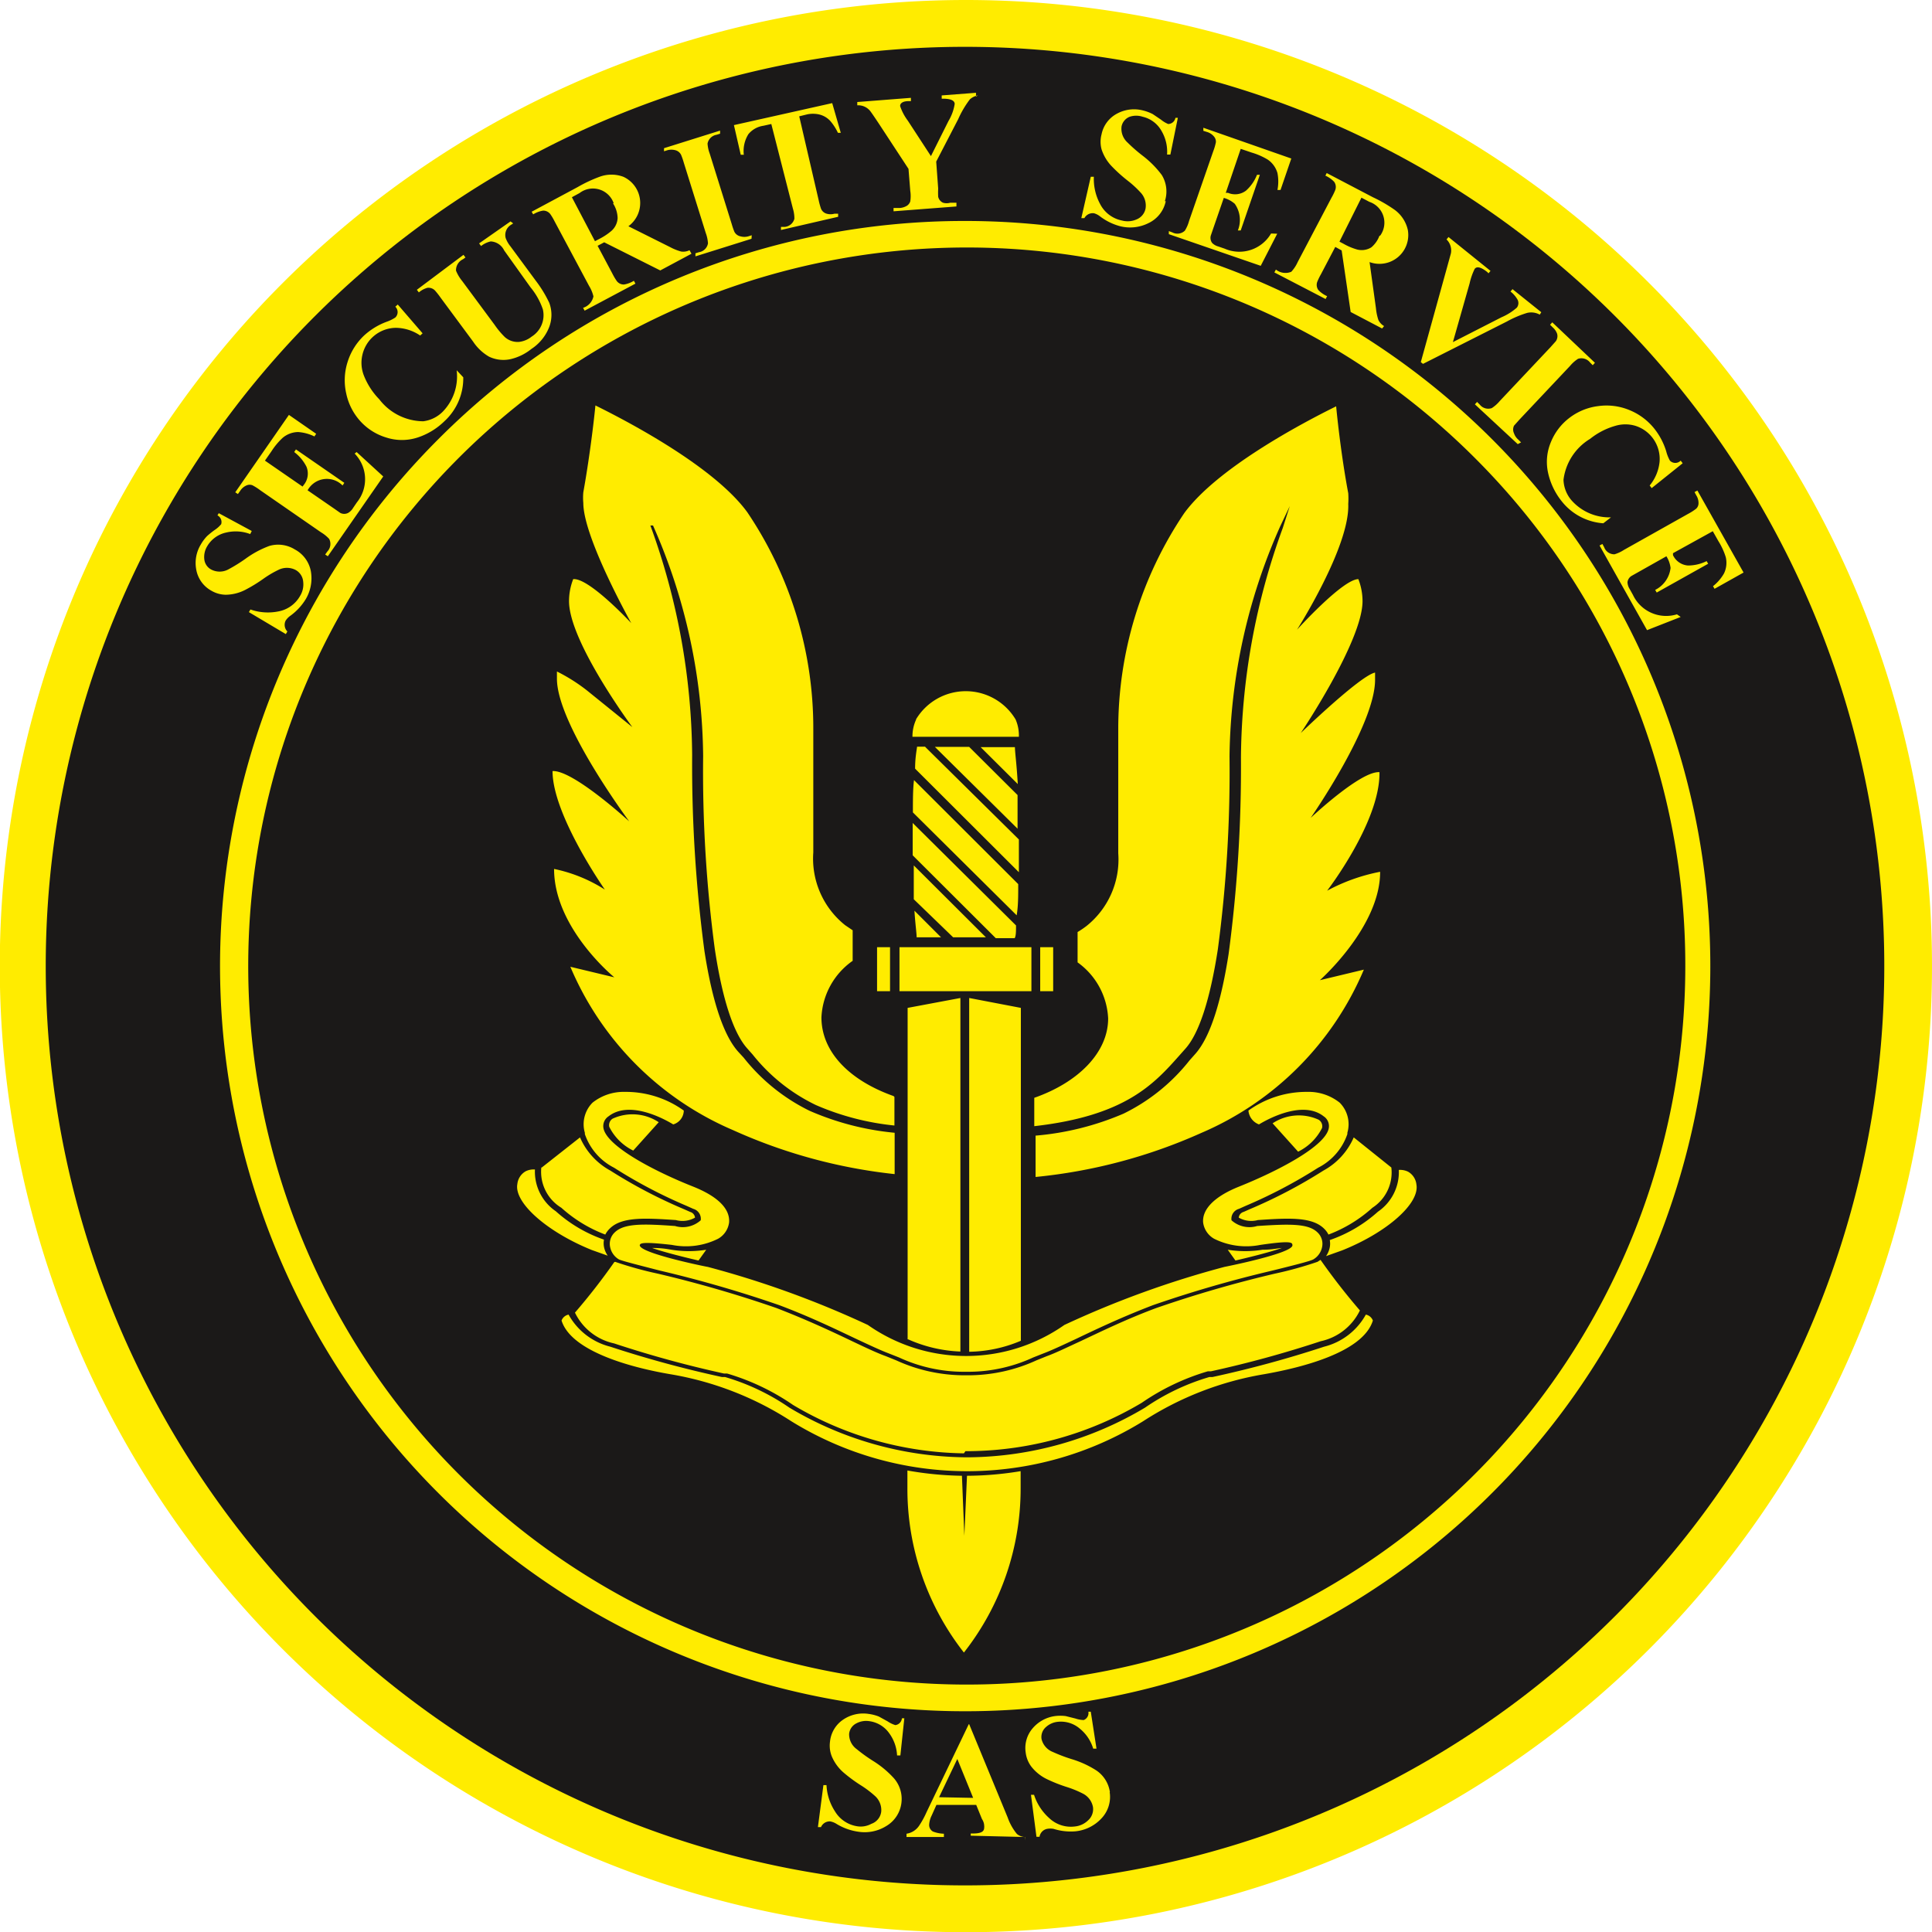<svg id="svg3856" xmlns="http://www.w3.org/2000/svg" viewBox="0 0 87.87 87.87"><defs><style>.cls-1{fill:#ffec00}.cls-2{fill:#1b1918}</style></defs><title>logo3</title><path id="path3680" class="cls-1" d="M439.85 497.61a43.94 43.94 0 1 1-43.94 43.94 43.94 43.94 0 0 1 43.94-43.94z" transform="translate(-395.92 -497.61)"/><g id="Layer1003"><path id="path3845" class="cls-2" d="M439.85 499.74A41.81 41.81 0 1 1 398 541.55a41.81 41.81 0 0 1 41.85-41.81z" transform="translate(-395.92 -497.61)"/><path id="path3847" class="cls-1" d="M439.85 507.66a33.89 33.89 0 1 1-24 9.93 33.78 33.78 0 0 1 24-9.93zM463 518.44a32.68 32.68 0 1 0 9.57 23.11 32.58 32.58 0 0 0-9.57-23.11z" transform="translate(-395.92 -497.61)"/><path id="path3849" class="cls-1" d="M442.34 565.28a12.07 12.07 0 0 1-2.58 7.49 12.07 12.07 0 0 1-2.57-7.49v-.79a15.33 15.33 0 0 0 2.48.24l.11 2.73.12-2.73a15.23 15.23 0 0 0 2.44-.21v.76zm13.94-27.16s2.42-3.14 2.38-5.39c-.85-.07-3.13 2.08-3.13 2.08s2.93-4.21 2.93-6.28v-.33c-.67.13-3.38 2.75-3.38 2.75s2.81-4.18 2.81-6a2.77 2.77 0 0 0-.19-1c-.71 0-2.79 2.3-2.79 2.3s2.41-3.78 2.33-5.72a3.56 3.56 0 0 0 0-.49c-.26-1.37-.46-3-.55-3.95-1.58.78-5.41 2.81-6.91 4.86a17.55 17.55 0 0 0-3 9.86v5.61a3.87 3.87 0 0 1-1.45 3.31 4.2 4.2 0 0 1-.4.27v1.38a3.32 3.32 0 0 1 1.39 2.55c0 1.55-1.36 2.91-3.36 3.61v1.29c4.16-.47 5.46-1.93 6.63-3.25l.24-.27c.63-.7 1.13-2.26 1.48-4.53a61 61 0 0 0 .53-8.77 26.38 26.38 0 0 1 2.3-10.45l.44-.93-.32 1a31 31 0 0 0-1.9 10.43 64.17 64.17 0 0 1-.56 8.93c-.31 2-.79 3.76-1.54 4.58l-.24.27a8.67 8.67 0 0 1-3 2.42 12.85 12.85 0 0 1-4 1v1.88a24.15 24.15 0 0 0 7.53-2 14 14 0 0 0 7.4-7.43l-2 .48s2.75-2.43 2.74-4.93a8.42 8.42 0 0 0-2.41.86zm-18.7-7.79a2.64 2.64 0 0 1 4.53 0 1.82 1.82 0 0 1 .15.79h-4.84a1.81 1.81 0 0 1 .17-.79zm2.94 1.26h1.56c0 .23.08.77.13 1.68zm-1.8 8.65h-1.11c0-.19-.06-.58-.1-1.21zm-1.24-1.73v-1.54l3.28 3.27h-1.49zm-.05-2v-1.47l4.7 4.66c0 .27 0 .47-.06.58h-.86zm-1.62 6.18h.59v-2h-.59v2zm6.42-4.87c0 .57 0 1-.07 1.42l-4.72-4.68c0-.58 0-1.07.05-1.47zm1 4.87h.59v-2h-.59v2zm-.4 0h-6v-2h6v2zM438 531.58l4.26 4.21v1.49l-4.72-4.71c0-.5.07-.83.09-1h.37zm2 0l2.2 2.19v1.53l-3.76-3.72H440zm-3.44 15.88c-2-.71-3.28-2-3.28-3.58a3.33 3.33 0 0 1 1.42-2.57v-1.39l-.34-.23a3.87 3.87 0 0 1-1.45-3.31v-5.61a17.55 17.55 0 0 0-3-9.86c-1.49-2.05-5.33-4.08-6.91-4.86-.09.93-.3 2.57-.55 3.95a2.71 2.71 0 0 0 0 .49c0 1.57 2.18 5.46 2.18 5.46s-1.92-2.07-2.64-2a2.76 2.76 0 0 0-.19 1c0 1.85 2.88 5.73 2.88 5.73L422.6 529a8 8 0 0 0-1.35-.85v.33c0 2.07 3.29 6.49 3.29 6.49s-2.56-2.35-3.49-2.29c0 2 2.38 5.39 2.38 5.39a6.89 6.89 0 0 0-2.31-.94c0 2.7 2.74 4.93 2.74 4.93l-2-.48a14 14 0 0 0 7.4 7.43 24.06 24.06 0 0 0 7.35 2v-1.88a12.62 12.62 0 0 1-3.87-1 8.68 8.68 0 0 1-3-2.42l-.24-.26c-.74-.82-1.23-2.57-1.54-4.58a64.17 64.17 0 0 1-.56-8.93 31 31 0 0 0-1.9-10.43h.12A26.39 26.39 0 0 1 427.9 532a61 61 0 0 0 .53 8.77c.34 2.26.84 3.82 1.48 4.53l.24.27a8.23 8.23 0 0 0 2.88 2.3 11.94 11.94 0 0 0 3.57.93v-1.3zm-11.84 2.48a2.4 2.4 0 0 1-1.09-1.08.35.35 0 0 1 .15-.37 2.16 2.16 0 0 1 2.1.16zM440 563.89a15.92 15.92 0 0 0 8-2.26 10.22 10.22 0 0 1 2.92-1.39h.14a50.36 50.36 0 0 0 5.08-1.38 3 3 0 0 0 1.9-1.46.43.43 0 0 1 .32.27c-.45 1.46-3.29 2.15-4.94 2.44a14.53 14.53 0 0 0-5.51 2.14 15.22 15.22 0 0 1-16 0 14.53 14.53 0 0 0-5.51-2.14c-1.65-.28-4.49-1-4.94-2.44a.43.43 0 0 1 .32-.27 3 3 0 0 0 1.9 1.46 50.34 50.34 0 0 0 5.08 1.38h.14a10.22 10.22 0 0 1 2.92 1.39 15.92 15.92 0 0 0 8 2.26h.18zm19.2-13.18a1.91 1.91 0 0 1-.86 1.83 6.29 6.29 0 0 1-2 1.22 1 1 0 0 0-.21-.28c-.56-.54-1.64-.47-3-.38a1.15 1.15 0 0 1-.87-.11.3.3 0 0 1 .22-.26l.27-.12a22.72 22.72 0 0 0 3.36-1.76 3.14 3.14 0 0 0 1.38-1.51zm-36.37 3.75c-2.05-.83-3.54-2.16-3.38-3a.76.76 0 0 1 .38-.58.82.82 0 0 1 .42-.08 2.18 2.18 0 0 0 .95 1.9 6.4 6.4 0 0 0 2.19 1.29.89.89 0 0 0 0 .33 1.06 1.06 0 0 0 .17.4zm4.86.48c-.74-.17-1.67-.41-2.11-.57.18 0 .45 0 .88.08a5 5 0 0 0 1.58 0zm-7.13-4.23l1.74-1.37a3.14 3.14 0 0 0 1.38 1.51 22.7 22.7 0 0 0 3.36 1.76l.27.12a.3.3 0 0 1 .22.26 1.15 1.15 0 0 1-.87.11c-1.37-.09-2.45-.16-3 .38a1 1 0 0 0-.21.28 6.29 6.29 0 0 1-2-1.22 1.91 1.91 0 0 1-.91-1.83zm19.2 13a15.62 15.62 0 0 1-7.77-2.2 10.51 10.51 0 0 0-3-1.43h-.14a49.92 49.92 0 0 1-5-1.37 2.58 2.58 0 0 1-1.78-1.4 28.87 28.87 0 0 0 1.79-2.3l.04-.01a17 17 0 0 0 1.95.54 54.86 54.86 0 0 1 5.38 1.56c1.4.54 2.55 1.08 3.47 1.52.63.3 1.12.53 1.51.67l.47.19a7.46 7.46 0 0 0 3.06.68h.26a7.46 7.46 0 0 0 3.06-.68l.47-.19c.39-.14.88-.38 1.51-.67.92-.43 2.07-1 3.47-1.52a54.84 54.84 0 0 1 5.38-1.56 17 17 0 0 0 1.95-.54l.14-.09a28.91 28.91 0 0 0 1.79 2.3 2.58 2.58 0 0 1-1.78 1.4 49.94 49.94 0 0 1-5 1.37h-.14a10.51 10.51 0 0 0-3 1.43 15.62 15.62 0 0 1-7.77 2.2h-.25zm12-9.26a5 5 0 0 0 1.58 0c.43 0 .71-.07.88-.08-.44.16-1.37.4-2.11.57zm4.47.29a1.06 1.06 0 0 0 .17-.4.9.9 0 0 0 0-.33 6.4 6.4 0 0 0 2.19-1.29 2.18 2.18 0 0 0 .95-1.9.82.82 0 0 1 .42.08.76.76 0 0 1 .38.58c.16.86-1.33 2.18-3.38 3zm-16.5 5.26a7 7 0 0 1-2.92-.65l-.48-.19c-.37-.14-.86-.37-1.48-.66-.93-.44-2.08-1-3.49-1.53a55.14 55.14 0 0 0-5.42-1.57c-.93-.24-1.73-.44-1.87-.51a.84.84 0 0 1-.4-.56.71.71 0 0 1 .21-.67c.43-.42 1.32-.39 2.74-.29a1.22 1.22 0 0 0 1.17-.26.47.47 0 0 0-.34-.52l-.29-.13a22.45 22.45 0 0 1-3.31-1.74 2.69 2.69 0 0 1-1.33-1.53v-.06a1.39 1.39 0 0 1 .35-1.37 2.27 2.27 0 0 1 1.47-.49 4.52 4.52 0 0 1 2.68.85.67.67 0 0 1-.48.63c-.46-.28-2-1.1-2.94-.37a.53.53 0 0 0-.23.56c.18.82 2.31 1.94 4.08 2.64 1.1.44 1.68 1 1.63 1.63a1 1 0 0 1-.5.74 3.27 3.27 0 0 1-2.1.28c-1.31-.15-1.43-.08-1.46 0-.1.36 3.05 1 3.09 1a43.74 43.74 0 0 1 7.28 2.64 7.78 7.78 0 0 0 8.94 0 43.75 43.75 0 0 1 7.28-2.64s3.19-.63 3.09-1c0-.13-.15-.19-1.46 0a3.27 3.27 0 0 1-2.1-.28 1 1 0 0 1-.5-.74c-.05-.61.53-1.19 1.63-1.63 1.77-.71 3.9-1.82 4.08-2.64a.53.53 0 0 0-.23-.56c-.93-.73-2.48.09-2.94.37a.74.74 0 0 1-.48-.63 4.52 4.52 0 0 1 2.68-.85 2.27 2.27 0 0 1 1.47.49 1.39 1.39 0 0 1 .35 1.37v.06a2.69 2.69 0 0 1-1.33 1.53 22.45 22.45 0 0 1-3.31 1.74l-.29.13a.47.47 0 0 0-.34.52 1.22 1.22 0 0 0 1.17.26c1.42-.09 2.31-.13 2.74.29a.71.71 0 0 1 .21.67.84.84 0 0 1-.4.56c-.14.08-.94.28-1.87.51a55.17 55.17 0 0 0-5.42 1.57c-1.41.54-2.57 1.09-3.49 1.53-.62.29-1.11.52-1.48.66l-.48.19a7.05 7.05 0 0 1-2.91.65h-.25zm14.07-11.3a2.16 2.16 0 0 1 2.1-.16.35.35 0 0 1 .15.37 2.4 2.4 0 0 1-1.09 1.08zm-16.6 9.85v-15.1l2.4-.45v16.08a6.42 6.42 0 0 1-2.41-.57zm2.8.58V543l2.35.45v15.14a6.23 6.23 0 0 1-2.35.5z" transform="translate(-395.92 -497.61)"/><path id="path3851" class="cls-1" d="M409.33 522.6a1.42 1.42 0 0 1 .73 1 1.86 1.86 0 0 1-.24 1.27 2.61 2.61 0 0 1-.7.75.8.8 0 0 0-.21.22.43.43 0 0 0 .08.49l-.07.12-1.68-1 .07-.12a2.4 2.4 0 0 0 1.26.09 1.43 1.43 0 0 0 1-.71 1 1 0 0 0 .14-.64.67.67 0 0 0-.35-.54.86.86 0 0 0-.78 0 4.62 4.62 0 0 0-.69.41 6.9 6.9 0 0 1-.8.49 2 2 0 0 1-.9.23 1.33 1.33 0 0 1-.65-.18 1.37 1.37 0 0 1-.69-.94 1.62 1.62 0 0 1 .2-1.16 1.93 1.93 0 0 1 .29-.39 3.9 3.9 0 0 1 .35-.28 1.3 1.3 0 0 0 .29-.26.34.34 0 0 0-.17-.4l.06-.1 1.5.81-.07.14a1.86 1.86 0 0 0-1.09-.07 1.32 1.32 0 0 0-.87.63.94.94 0 0 0-.13.57.6.6 0 0 0 .31.48.83.83 0 0 0 .78 0 7.2 7.2 0 0 0 .79-.49 4.45 4.45 0 0 1 1.08-.58 1.43 1.43 0 0 1 1.16.16zm2.81-4.43l1.21 1.11-2.52 3.63-.12-.08.1-.14a.49.49 0 0 0 .08-.57 1.64 1.64 0 0 0-.37-.3l-2.76-1.91a2.55 2.55 0 0 0-.36-.23.35.35 0 0 0-.25 0 .65.65 0 0 0-.31.26l-.1.14-.12-.08 2.44-3.52 1.24.86-.08.12a2 2 0 0 0-.74-.2 1.11 1.11 0 0 0-.7.26 3.08 3.08 0 0 0-.51.61l-.3.43 1.71 1.18.06-.08a.82.82 0 0 0 .12-.82 1.9 1.9 0 0 0-.56-.67l.08-.12 2.2 1.52-.08.12a1 1 0 0 0-1.59.22l1.19.82.3.21a.39.39 0 0 0 .35 0 .63.63 0 0 0 .23-.23l.17-.25a1.67 1.67 0 0 0-.1-2.22zm3-5.4l-.11.1a2 2 0 0 0-1.11-.35 1.58 1.58 0 0 0-1.52 1.24 1.58 1.58 0 0 0 .07.93 3.25 3.25 0 0 0 .7 1.08 2.54 2.54 0 0 0 2 1 1.51 1.51 0 0 0 .9-.45 2.3 2.3 0 0 0 .62-1.87l.3.32a2.65 2.65 0 0 1-.86 2 3.14 3.14 0 0 1-1.22.74 2.31 2.31 0 0 1-1.42 0 2.61 2.61 0 0 1-1.15-.71 2.69 2.69 0 0 1-.67-1.28 2.72 2.72 0 0 1 .06-1.45 2.79 2.79 0 0 1 .76-1.21 3.14 3.14 0 0 1 1-.61 1.75 1.75 0 0 0 .41-.2.34.34 0 0 0 0-.49l.11-.1zm4.12-5l-.09.06a.54.54 0 0 0-.25.61 1.35 1.35 0 0 0 .22.38l1.15 1.56a5.57 5.57 0 0 1 .61 1 1.56 1.56 0 0 1 0 1.1 2.1 2.1 0 0 1-.81 1 2.37 2.37 0 0 1-.93.46 1.51 1.51 0 0 1-1-.11 2.18 2.18 0 0 1-.72-.68l-1.48-2a3.72 3.72 0 0 0-.25-.32.41.41 0 0 0-.35-.13 1 1 0 0 0-.39.21l-.09-.12 2.12-1.59.09.12-.11.08a.55.55 0 0 0-.32.52 1.8 1.8 0 0 0 .28.47l1.48 2a3.72 3.72 0 0 0 .46.55.87.87 0 0 0 .65.22 1.12 1.12 0 0 0 .57-.24 1.15 1.15 0 0 0 .51-1.24 3.17 3.17 0 0 0-.56-1l-1.2-1.68a.72.72 0 0 0-.61-.41 1.08 1.08 0 0 0-.44.21l-.09-.12 1.43-1zm8.11 1.38l-1.42.76-2.55-1.28-.3.16.67 1.26a2.79 2.79 0 0 0 .2.34.4.4 0 0 0 .33.16 1.22 1.22 0 0 0 .45-.17l.07.13-2.31 1.23-.07-.13a.69.69 0 0 0 .47-.52 1.63 1.63 0 0 0-.2-.48l-1.56-2.92a2.72 2.72 0 0 0-.2-.34.4.4 0 0 0-.33-.16 1.21 1.21 0 0 0-.45.17l-.07-.12 2.09-1.12a6.46 6.46 0 0 1 1-.47 1.55 1.55 0 0 1 1.08 0 1.31 1.31 0 0 1 .23 2.25l1.9.95a2.38 2.38 0 0 0 .5.2.64.64 0 0 0 .38-.06zm-3.54-2.3a1 1 0 0 0-1.55-.46l-.35.19 1.05 2 .19-.1a2.79 2.79 0 0 0 .56-.37.83.83 0 0 0 .28-.58 1.27 1.27 0 0 0-.21-.67zm6.27 1.62l-2.55.8v-.14l.16-.05a.49.49 0 0 0 .41-.4 1.63 1.63 0 0 0-.1-.47l-1-3.2a3.21 3.21 0 0 0-.12-.35.4.4 0 0 0-.27-.22.7.7 0 0 0-.35 0l-.16.05v-.14l2.55-.8v.14l-.16.05a.5.5 0 0 0-.41.4 1.59 1.59 0 0 0 .1.46l1 3.2a3.31 3.31 0 0 0 .12.35.4.4 0 0 0 .28.21.66.66 0 0 0 .35 0l.16-.05zm4.06-4.82h-.13a2.44 2.44 0 0 0-.34-.53 1 1 0 0 0-.54-.31 1.29 1.29 0 0 0-.51 0l-.37.09.89 3.84a3.19 3.19 0 0 0 .1.36.39.39 0 0 0 .26.23.65.65 0 0 0 .35 0h.17v.14l-2.6.6v-.14h.17a.5.5 0 0 0 .44-.37 1.58 1.58 0 0 0-.07-.47l-.98-3.84-.36.08a1.08 1.08 0 0 0-.68.38 1.44 1.44 0 0 0-.21.94h-.14l-.31-1.35 4.47-1zm6.24-1.7a.74.74 0 0 0-.37.18 4.48 4.48 0 0 0-.53.9l-1 1.93.09 1.23a3.16 3.16 0 0 0 0 .37.39.39 0 0 0 .22.27.6.6 0 0 0 .33 0h.28v.17l-2.86.22v-.15h.27a.71.71 0 0 0 .35-.11.38.38 0 0 0 .14-.19 1.59 1.59 0 0 0 0-.48l-.08-1-1.37-2.09q-.32-.48-.38-.55a.7.7 0 0 0-.58-.25v-.15l2.44-.19v.15h-.11c-.26 0-.39.1-.38.23a2.37 2.37 0 0 0 .35.66l1.05 1.61.8-1.6a2.14 2.14 0 0 0 .28-.77c0-.17-.21-.25-.59-.24v-.15l1.56-.12v.17zm8.54 4.81a1.42 1.42 0 0 1-.79 1 1.86 1.86 0 0 1-1.28.14 2.6 2.6 0 0 1-.92-.45.8.8 0 0 0-.27-.14.43.43 0 0 0-.44.22h-.14l.43-1.88h.14a2.4 2.4 0 0 0 .28 1.23 1.43 1.43 0 0 0 1 .76 1 1 0 0 0 .66-.05.67.67 0 0 0 .41-.49.86.86 0 0 0-.23-.74 4.6 4.6 0 0 0-.59-.54 6.92 6.92 0 0 1-.7-.63 2 2 0 0 1-.48-.79 1.32 1.32 0 0 1 0-.68 1.37 1.37 0 0 1 .7-.94 1.62 1.62 0 0 1 1.17-.15 2 2 0 0 1 .46.17l.37.25a1.32 1.32 0 0 0 .33.2.34.34 0 0 0 .33-.28h.11l-.34 1.67H449a1.86 1.86 0 0 0-.25-1.07 1.32 1.32 0 0 0-.86-.65.94.94 0 0 0-.59 0 .6.6 0 0 0-.37.44.84.84 0 0 0 .27.73 7.25 7.25 0 0 0 .7.61 4.45 4.45 0 0 1 .86.87 1.43 1.43 0 0 1 .14 1.19zm5.07 1.48l-.75 1.46-4.18-1.44v-.14l.16.06a.49.49 0 0 0 .57-.08 1.64 1.64 0 0 0 .19-.44l1.1-3.17a2.56 2.56 0 0 0 .12-.41.35.35 0 0 0-.07-.24.65.65 0 0 0-.34-.23l-.16-.05v-.14l4 1.4-.49 1.43h-.14a2 2 0 0 0 0-.77 1.11 1.11 0 0 0-.44-.61 3.08 3.08 0 0 0-.73-.32l-.5-.17-.68 2h.1a.82.82 0 0 0 .82-.1 1.9 1.9 0 0 0 .5-.72h.13l-.87 2.53h-.13a1.28 1.28 0 0 0-.14-1.21 1.3 1.3 0 0 0-.5-.27l-.47 1.36-.12.35a.39.39 0 0 0 .06.34.63.63 0 0 0 .28.16l.29.1a1.67 1.67 0 0 0 2.11-.69zm4.77 4.31l-1.43-.75-.41-2.8-.29-.16-.65 1.24a2.84 2.84 0 0 0-.17.35.4.4 0 0 0 .05.37 1.22 1.22 0 0 0 .4.28l-.07.13-2.33-1.21.07-.13a.69.69 0 0 0 .7.1 1.64 1.64 0 0 0 .29-.44l1.54-2.93a2.72 2.72 0 0 0 .17-.35.4.4 0 0 0-.05-.37 1.22 1.22 0 0 0-.4-.28l.06-.12 2.1 1.1a6.47 6.47 0 0 1 1 .58 1.55 1.55 0 0 1 .59.91 1.31 1.31 0 0 1-1.74 1.46l.29 2.1a2.4 2.4 0 0 0 .11.53.64.64 0 0 0 .26.28zm-.09-4.22a1 1 0 0 0-.49-1.54l-.36-.19-1 2 .19.1a2.79 2.79 0 0 0 .62.26.83.83 0 0 0 .64-.1 1.27 1.27 0 0 0 .37-.53zm7.26 3.59a.81.81 0 0 0-.57-.08 4.72 4.72 0 0 0-.92.39l-3.82 1.93-.1-.08 1.18-4.26.19-.69a.7.7 0 0 0-.2-.63l.09-.11 1.91 1.54-.09.11-.06-.06c-.28-.22-.47-.27-.57-.14a2.9 2.9 0 0 0-.23.66l-.76 2.67 2.21-1.13a2.58 2.58 0 0 0 .7-.44.34.34 0 0 0 0-.41 1.19 1.19 0 0 0-.29-.32l.09-.11 1.31 1.05zm-1 5.89L463 516l.1-.11.12.12a.49.49 0 0 0 .55.16 1.63 1.63 0 0 0 .36-.32l2.3-2.44.25-.28a.4.4 0 0 0 .06-.34.7.7 0 0 0-.2-.29l-.12-.12.1-.11 1.94 1.84-.1.11-.12-.12a.5.5 0 0 0-.55-.17 1.6 1.6 0 0 0-.36.32l-2.3 2.44-.25.28a.4.4 0 0 0 0 .35.66.66 0 0 0 .2.29l.12.12zm6.09 2l-.09-.12a2 2 0 0 0 .45-1.08 1.58 1.58 0 0 0-1.09-1.63 1.59 1.59 0 0 0-.93 0 3.25 3.25 0 0 0-1.14.59 2.54 2.54 0 0 0-1.21 1.86 1.51 1.51 0 0 0 .36.93 2.3 2.3 0 0 0 1.8.78l-.35.27a2.65 2.65 0 0 1-1.89-1 3.15 3.15 0 0 1-.62-1.29 2.31 2.31 0 0 1 .13-1.41 2.61 2.61 0 0 1 .82-1.08 2.69 2.69 0 0 1 1.33-.55 2.72 2.72 0 0 1 1.44.19 2.79 2.79 0 0 1 1.13.86 3.14 3.14 0 0 1 .52 1 1.75 1.75 0 0 0 .17.43.34.34 0 0 0 .49 0l.09.12zm1.32 5.86l-1.53.6-2.16-3.85.13-.07.08.15a.49.49 0 0 0 .47.32 1.65 1.65 0 0 0 .43-.2l2.92-1.64a2.52 2.52 0 0 0 .36-.23.34.34 0 0 0 .11-.22.65.65 0 0 0-.1-.39l-.08-.15.13-.07 2.1 3.73-1.32.74-.07-.12a2 2 0 0 0 .5-.58 1.11 1.11 0 0 0 .08-.74 3.08 3.08 0 0 0-.33-.72l-.26-.46-1.81 1v.09a.82.82 0 0 0 .68.47 1.91 1.91 0 0 0 .85-.2l.07.12-2.34 1.31-.07-.12a1.28 1.28 0 0 0 .7-1 1.3 1.3 0 0 0-.19-.53l-1.26.71-.32.18a.39.39 0 0 0-.19.29.63.63 0 0 0 .1.31l.15.27a1.67 1.67 0 0 0 2 .88z" transform="translate(-395.92 -497.61)"/><path id="path3853" class="cls-1" d="M436.92 579.59a1.42 1.42 0 0 1-.69 1.07 1.86 1.86 0 0 1-1.27.26 2.61 2.61 0 0 1-1-.36.8.8 0 0 0-.28-.11.43.43 0 0 0-.42.26h-.14l.25-1.91h.14a2.4 2.4 0 0 0 .39 1.2 1.43 1.43 0 0 0 1 .67 1 1 0 0 0 .65-.11.67.67 0 0 0 .45-.56.86.86 0 0 0-.3-.72 4.58 4.58 0 0 0-.64-.48 6.92 6.92 0 0 1-.76-.56 2 2 0 0 1-.55-.75 1.32 1.32 0 0 1-.08-.67 1.37 1.37 0 0 1 .6-1 1.62 1.62 0 0 1 1.15-.26 1.94 1.94 0 0 1 .47.12l.4.22a1.31 1.31 0 0 0 .35.17.34.34 0 0 0 .3-.31h.11l-.18 1.69h-.15a1.86 1.86 0 0 0-.35-1 1.32 1.32 0 0 0-.92-.56.94.94 0 0 0-.58.1.6.6 0 0 0-.33.47.83.83 0 0 0 .34.7 7.24 7.24 0 0 0 .75.54 4.45 4.45 0 0 1 .94.78 1.43 1.43 0 0 1 .35 1.11zm5.62 1.57l-2.47-.06v-.1h.1c.33 0 .5-.07.51-.24a.52.52 0 0 0 0-.14s0-.13-.1-.28l-.26-.64h-1.81l-.22.49a1.07 1.07 0 0 0-.11.4.34.34 0 0 0 .17.32 1.49 1.49 0 0 0 .5.1v.15h-1.7v-.15a.84.84 0 0 0 .57-.36 4 4 0 0 0 .34-.62l1.92-4h.02l1.75 4.24a2.47 2.47 0 0 0 .42.75.6.6 0 0 0 .36.14v.15zm-2.36-1.78l-.72-1.77-.83 1.74zm6.21-.26a1.42 1.42 0 0 1-.39 1.21 1.86 1.86 0 0 1-1.16.57 2.6 2.6 0 0 1-1-.11.8.8 0 0 0-.3 0 .43.43 0 0 0-.34.36h-.14l-.25-1.91h.14a2.4 2.4 0 0 0 .69 1.06 1.43 1.43 0 0 0 1.17.38 1 1 0 0 0 .6-.28.68.68 0 0 0 .22-.6.86.86 0 0 0-.47-.62 4.62 4.62 0 0 0-.74-.3 6.9 6.9 0 0 1-.88-.35 2 2 0 0 1-.72-.58 1.33 1.33 0 0 1-.25-.63 1.37 1.37 0 0 1 .33-1.12 1.62 1.62 0 0 1 1-.54 1.94 1.94 0 0 1 .49 0l.44.11a1.31 1.31 0 0 0 .38.07.34.34 0 0 0 .21-.38h.11l.26 1.68h-.15a1.86 1.86 0 0 0-.61-.91 1.32 1.32 0 0 0-1-.31.94.94 0 0 0-.54.24.6.6 0 0 0-.2.54.84.84 0 0 0 .51.59 7.31 7.31 0 0 0 .87.33 4.45 4.45 0 0 1 1.11.51 1.43 1.43 0 0 1 .62.99z" transform="translate(-395.92 -497.61)"/></g></svg>